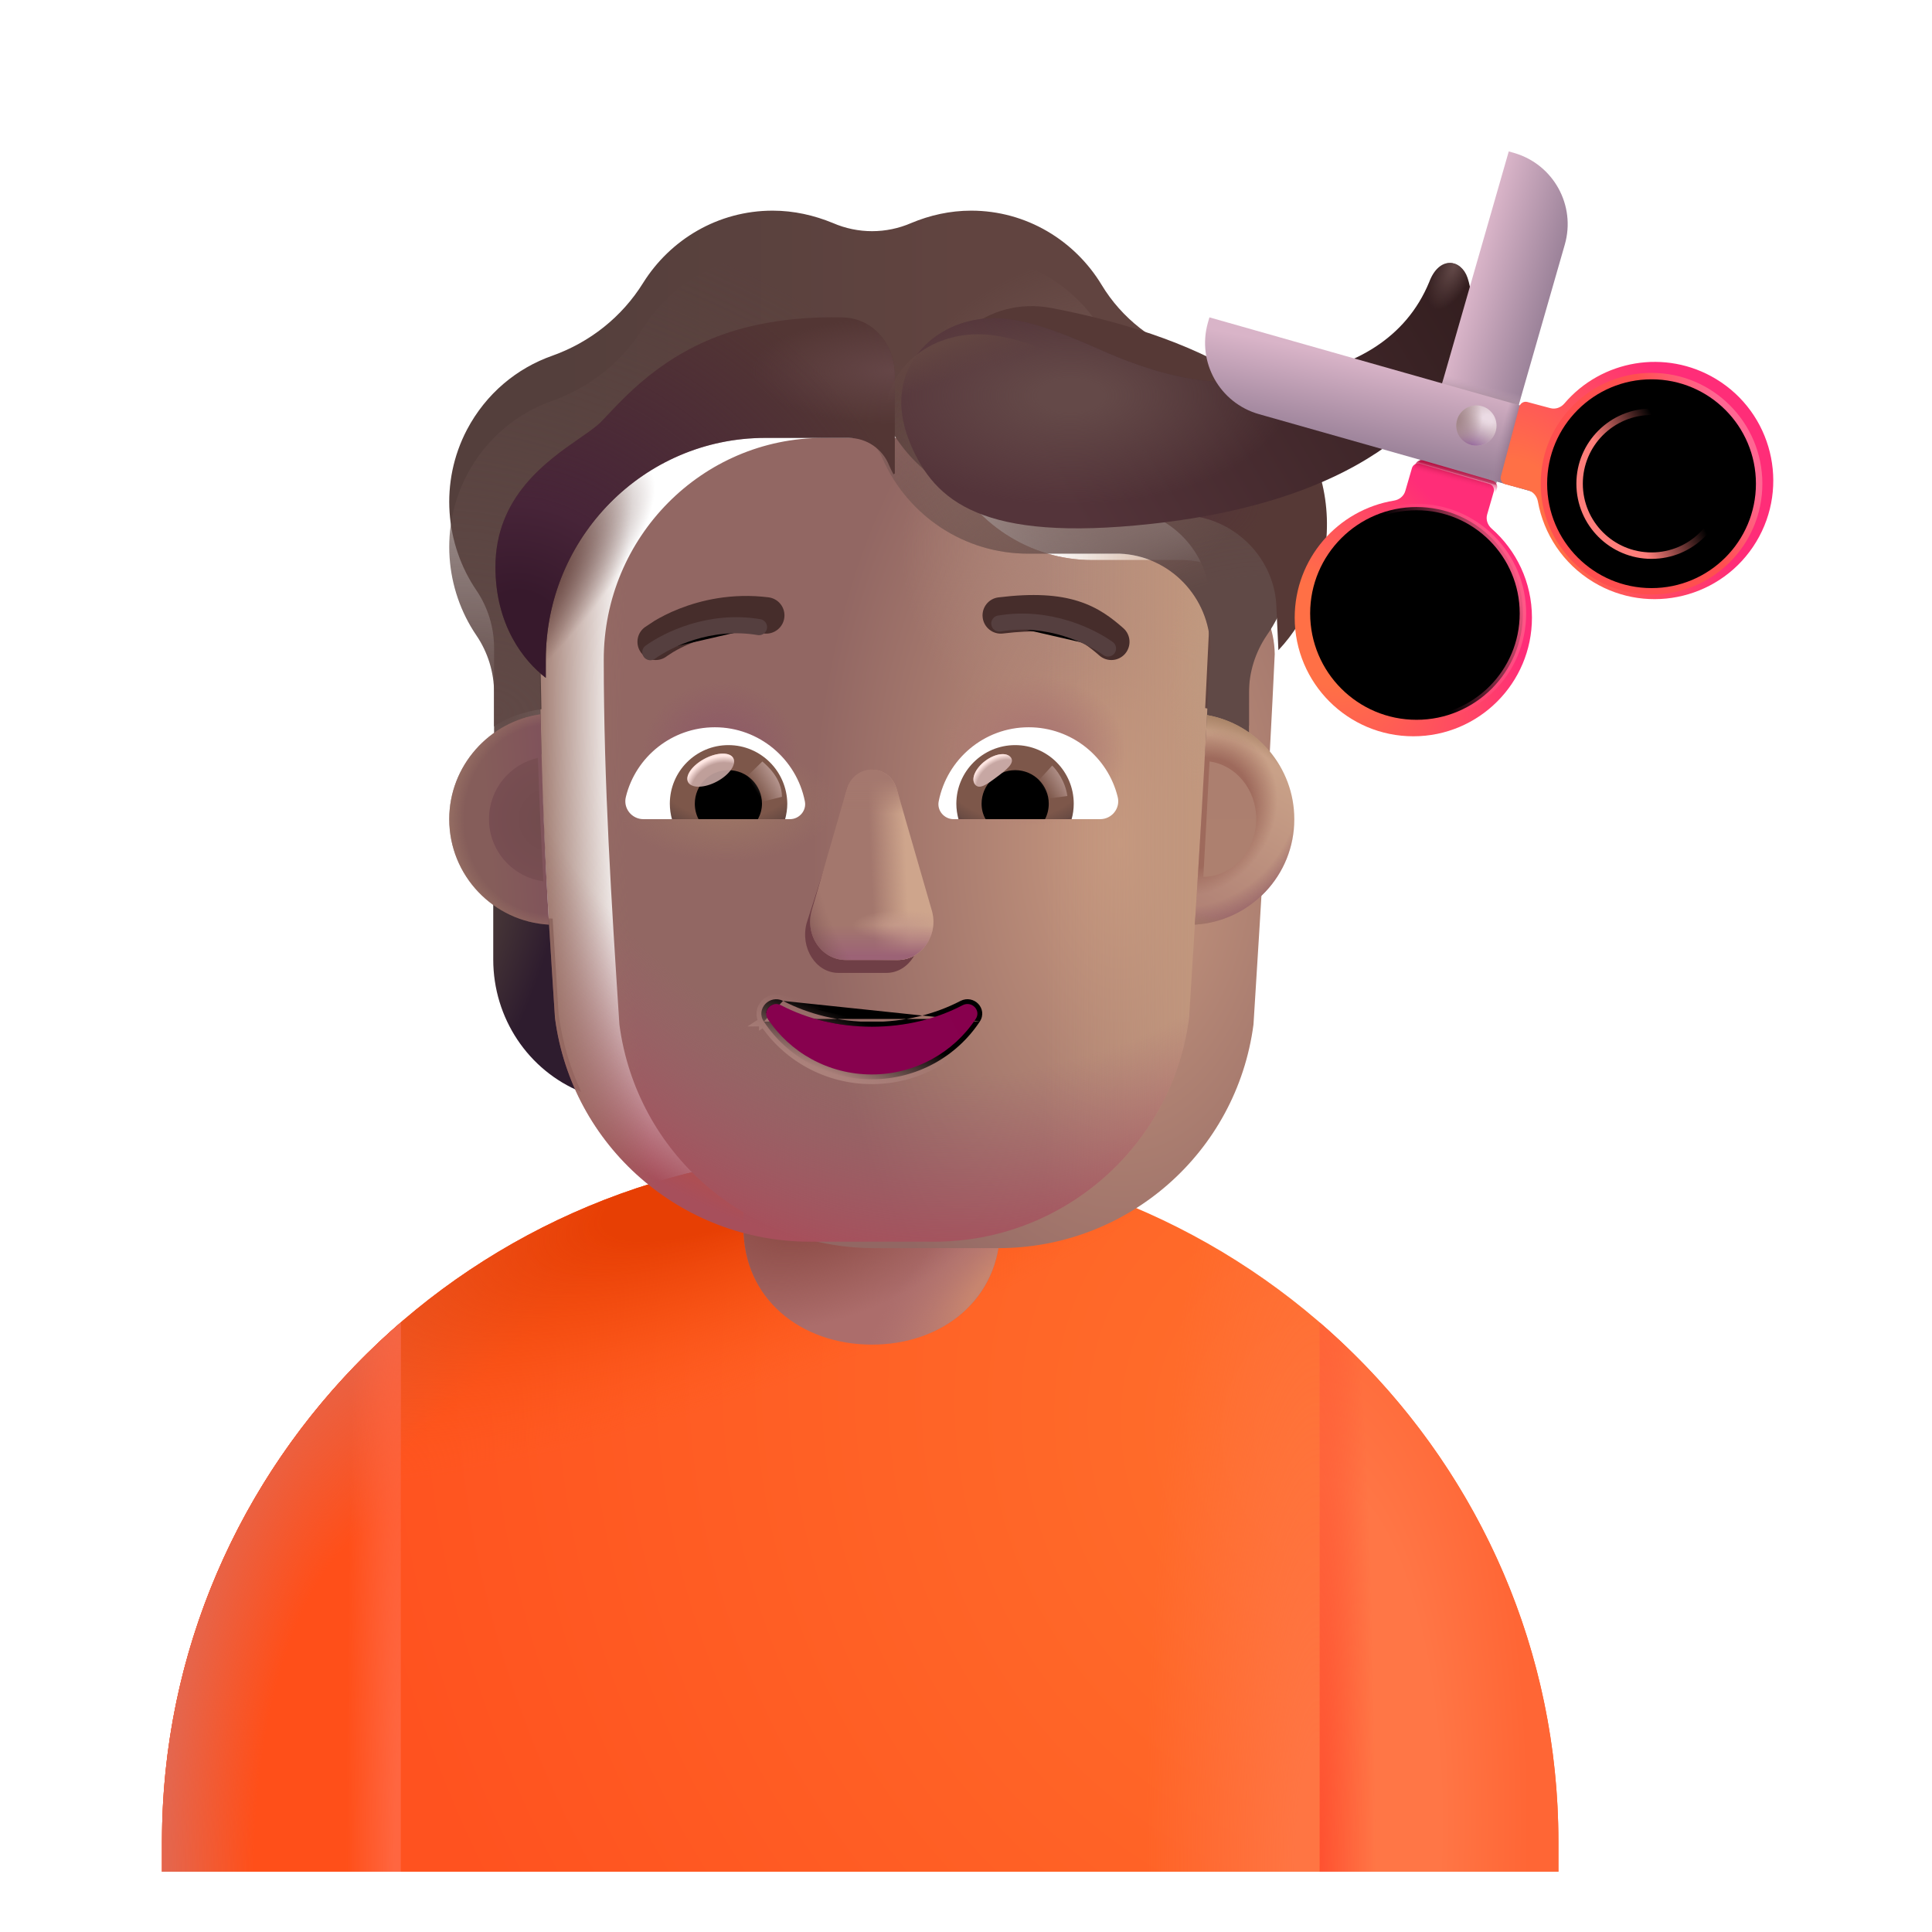 <svg viewBox="1 1 30 30" xmlns="http://www.w3.org/2000/svg">
<path d="M3.515 29.6C3.515 23.685 8.369 18.889 14.357 18.889C20.345 18.889 25.199 23.685 25.199 29.6V30.064H3.515V29.6Z" fill="url(#paint0_radial_4002_30)"/>
<path d="M3.515 29.6C3.515 23.685 8.369 18.889 14.357 18.889C20.345 18.889 25.199 23.685 25.199 29.6V30.064H3.515V29.6Z" fill="url(#paint1_radial_4002_30)"/>
<path d="M3.515 29.6C3.515 23.685 8.369 18.889 14.357 18.889C20.345 18.889 25.199 23.685 25.199 29.6V30.064H3.515V29.6Z" fill="url(#paint2_radial_4002_30)"/>
<path d="M3.515 29.6C3.515 23.685 8.369 18.889 14.357 18.889C20.345 18.889 25.199 23.685 25.199 29.6V30.064H3.515V29.6Z" fill="url(#paint3_radial_4002_30)"/>
<path d="M21.491 30.064H25.199V29.6C25.199 26.383 23.763 23.497 21.491 21.534V30.064Z" fill="url(#paint4_radial_4002_30)"/>
<path d="M21.491 30.064H25.199V29.6C25.199 26.383 23.763 23.497 21.491 21.534V30.064Z" fill="url(#paint5_radial_4002_30)"/>
<path d="M7.224 21.534C4.951 23.497 3.515 26.383 3.515 29.601V30.064H7.224V21.534Z" fill="#FF4F19"/>
<path d="M7.224 21.534C4.951 23.497 3.515 26.383 3.515 29.601V30.064H7.224V21.534Z" fill="url(#paint6_radial_4002_30)"/>
<path d="M7.224 21.534C4.951 23.497 3.515 26.383 3.515 29.601V30.064H7.224V21.534Z" fill="url(#paint7_radial_4002_30)"/>
<path d="M12.545 18.684H16.529V20.066C16.529 21.167 15.637 21.879 14.537 21.879C13.437 21.879 12.545 21.167 12.545 20.066V18.684Z" fill="#AC6D6B"/>
<path d="M12.545 18.684H16.529V20.066C16.529 21.167 15.637 21.879 14.537 21.879C13.437 21.879 12.545 21.167 12.545 20.066V18.684Z" fill="url(#paint8_radial_4002_30)"/>
<path d="M12.545 18.684H16.529V20.066C16.529 21.167 15.637 21.879 14.537 21.879C13.437 21.879 12.545 21.167 12.545 20.066V18.684Z" fill="url(#paint9_radial_4002_30)"/>
<path d="M19.493 15.264C19.834 15.253 20.154 15.138 20.415 14.95V15.899C20.415 16.809 19.872 17.621 19.048 17.957C19.221 17.587 19.341 17.185 19.4 16.754L19.493 15.264Z" fill="url(#paint10_radial_4002_30)"/>
<path d="M9.581 15.264C9.24 15.253 8.92 15.138 8.659 14.95V15.899C8.659 16.809 9.202 17.621 10.026 17.957C9.853 17.587 9.733 17.185 9.674 16.754L9.581 15.264Z" fill="url(#paint11_radial_4002_30)"/>
<g filter="url(#filter0_ii_4002_30)">
<path d="M9.618 16.809C9.881 18.799 11.574 20.281 13.579 20.281H15.503C17.508 20.281 19.202 18.799 19.464 16.809C19.584 14.889 19.705 12.976 19.794 11.057C19.784 10.275 19.167 9.63 18.389 9.597H16.961C15.988 9.597 15.107 9.023 14.707 8.126C14.604 7.869 14.355 7.7 14.079 7.7H12.782C10.9 7.7 9.375 9.242 9.375 11.145C9.375 13.041 9.494 14.908 9.618 16.809Z" fill="url(#paint12_radial_4002_30)"/>
<path d="M9.618 16.809C9.881 18.799 11.574 20.281 13.579 20.281H15.503C17.508 20.281 19.202 18.799 19.464 16.809C19.584 14.889 19.705 12.976 19.794 11.057C19.784 10.275 19.167 9.63 18.389 9.597H16.961C15.988 9.597 15.107 9.023 14.707 8.126C14.604 7.869 14.355 7.7 14.079 7.7H12.782C10.9 7.7 9.375 9.242 9.375 11.145C9.375 13.041 9.494 14.908 9.618 16.809Z" fill="url(#paint13_radial_4002_30)"/>
</g>
<path d="M9.618 16.809C9.881 18.799 11.574 20.281 13.579 20.281H15.503C17.508 20.281 19.202 18.799 19.464 16.809C19.584 14.889 19.705 12.976 19.794 11.057C19.784 10.275 19.167 9.63 18.389 9.597H16.961C15.988 9.597 15.107 9.023 14.707 8.126C14.604 7.869 14.355 7.7 14.079 7.7H12.782C10.9 7.7 9.375 9.242 9.375 11.145C9.375 13.041 9.494 14.908 9.618 16.809Z" fill="url(#paint14_linear_4002_30)"/>
<path d="M9.618 16.809C9.881 18.799 11.574 20.281 13.579 20.281H15.503C17.508 20.281 19.202 18.799 19.464 16.809C19.584 14.889 19.705 12.976 19.794 11.057C19.784 10.275 19.167 9.63 18.389 9.597H16.961C15.988 9.597 15.107 9.023 14.707 8.126C14.604 7.869 14.355 7.7 14.079 7.7H12.782C10.9 7.7 9.375 9.242 9.375 11.145C9.375 13.041 9.494 14.908 9.618 16.809Z" fill="url(#paint15_radial_4002_30)"/>
<path d="M9.618 16.809C9.881 18.799 11.574 20.281 13.579 20.281H15.503C17.508 20.281 19.202 18.799 19.464 16.809C19.584 14.889 19.705 12.976 19.794 11.057C19.784 10.275 19.167 9.63 18.389 9.597H16.961C15.988 9.597 15.107 9.023 14.707 8.126C14.604 7.869 14.355 7.7 14.079 7.7H12.782C10.9 7.7 9.375 9.242 9.375 11.145C9.375 13.041 9.494 14.908 9.618 16.809Z" fill="url(#paint16_radial_4002_30)"/>
<path d="M9.618 16.809C9.881 18.799 11.574 20.281 13.579 20.281H15.503C17.508 20.281 19.202 18.799 19.464 16.809C19.584 14.889 19.705 12.976 19.794 11.057C19.784 10.275 19.167 9.63 18.389 9.597H16.961C15.988 9.597 15.107 9.023 14.707 8.126C14.604 7.869 14.355 7.7 14.079 7.7H12.782C10.9 7.7 9.375 9.242 9.375 11.145C9.375 13.041 9.494 14.908 9.618 16.809Z" fill="url(#paint17_radial_4002_30)"/>
<path d="M9.618 16.809C9.881 18.799 11.574 20.281 13.579 20.281H15.503C17.508 20.281 19.202 18.799 19.464 16.809C19.584 14.889 19.705 12.976 19.794 11.057C19.784 10.275 19.167 9.63 18.389 9.597H16.961C15.988 9.597 15.107 9.023 14.707 8.126C14.604 7.869 14.355 7.7 14.079 7.7H12.782C10.9 7.7 9.375 9.242 9.375 11.145C9.375 13.041 9.494 14.908 9.618 16.809Z" fill="url(#paint18_radial_4002_30)"/>
<path d="M9.618 16.809C9.881 18.799 11.574 20.281 13.579 20.281H15.503C17.508 20.281 19.202 18.799 19.464 16.809C19.584 14.889 19.705 12.976 19.794 11.057C19.784 10.275 19.167 9.63 18.389 9.597H16.961C15.988 9.597 15.107 9.023 14.707 8.126C14.604 7.869 14.355 7.7 14.079 7.7H12.782C10.9 7.7 9.375 9.242 9.375 11.145C9.375 13.041 9.494 14.908 9.618 16.809Z" fill="url(#paint19_radial_4002_30)"/>
<path d="M9.618 16.809C9.881 18.799 11.574 20.281 13.579 20.281H15.503C17.508 20.281 19.202 18.799 19.464 16.809C19.584 14.889 19.705 12.976 19.794 11.057C19.784 10.275 19.167 9.63 18.389 9.597H16.961C15.988 9.597 15.107 9.023 14.707 8.126C14.604 7.869 14.355 7.7 14.079 7.7H12.782C10.9 7.7 9.375 9.242 9.375 11.145C9.375 13.041 9.494 14.908 9.618 16.809Z" fill="url(#paint20_radial_4002_30)"/>
<path d="M9.618 16.809C9.881 18.799 11.574 20.281 13.579 20.281H15.503C17.508 20.281 19.202 18.799 19.464 16.809C19.584 14.889 19.705 12.976 19.794 11.057C19.784 10.275 19.167 9.63 18.389 9.597H16.961C15.988 9.597 15.107 9.023 14.707 8.126C14.604 7.869 14.355 7.7 14.079 7.7H12.782C10.9 7.7 9.375 9.242 9.375 11.145C9.375 13.041 9.494 14.908 9.618 16.809Z" fill="url(#paint21_radial_4002_30)"/>
<g filter="url(#filter1_f_4002_30)">
<path d="M14.128 13.461L13.525 15.335C13.423 15.721 13.669 16.107 14.019 16.107H14.765C15.115 16.107 15.362 15.715 15.259 15.335L14.755 13.461C14.647 13.046 14.241 13.046 14.128 13.461Z" fill="#6F3F46"/>
</g>
<g filter="url(#filter2_f_4002_30)">
<path d="M14.147 13.262L13.605 15.136C13.495 15.522 13.76 15.907 14.136 15.907H14.938C15.314 15.907 15.579 15.516 15.469 15.136L14.927 13.262C14.811 12.847 14.269 12.847 14.147 13.262Z" fill="#A3776D"/>
<path d="M14.147 13.262L13.605 15.136C13.495 15.522 13.76 15.907 14.136 15.907H14.938C15.314 15.907 15.579 15.516 15.469 15.136L14.927 13.262C14.811 12.847 14.269 12.847 14.147 13.262Z" fill="url(#paint22_linear_4002_30)"/>
<path d="M14.147 13.262L13.605 15.136C13.495 15.522 13.76 15.907 14.136 15.907H14.938C15.314 15.907 15.579 15.516 15.469 15.136L14.927 13.262C14.811 12.847 14.269 12.847 14.147 13.262Z" fill="url(#paint23_radial_4002_30)"/>
<path d="M14.147 13.262L13.605 15.136C13.495 15.522 13.76 15.907 14.136 15.907H14.938C15.314 15.907 15.579 15.516 15.469 15.136L14.927 13.262C14.811 12.847 14.269 12.847 14.147 13.262Z" fill="url(#paint24_linear_4002_30)"/>
<path d="M14.147 13.262L13.605 15.136C13.495 15.522 13.76 15.907 14.136 15.907H14.938C15.314 15.907 15.579 15.516 15.469 15.136L14.927 13.262C14.811 12.847 14.269 12.847 14.147 13.262Z" fill="url(#paint25_radial_4002_30)"/>
<path d="M14.147 13.262L13.605 15.136C13.495 15.522 13.76 15.907 14.136 15.907H14.938C15.314 15.907 15.579 15.516 15.469 15.136L14.927 13.262C14.811 12.847 14.269 12.847 14.147 13.262Z" fill="url(#paint26_linear_4002_30)"/>
</g>
<g filter="url(#filter3_f_4002_30)">
<path d="M13.159 16.542L13.159 16.542C13.557 16.749 14.031 16.868 14.537 16.868C15.048 16.868 15.517 16.749 15.915 16.542L15.915 16.542L15.915 16.542C16.018 16.49 16.125 16.52 16.19 16.587C16.255 16.655 16.279 16.764 16.214 16.863M13.159 16.542L16.151 16.822M13.159 16.542L13.159 16.542C13.056 16.489 12.948 16.522 12.884 16.589C12.82 16.657 12.794 16.766 12.861 16.863M13.159 16.542L12.923 16.822M16.214 16.863C16.214 16.863 16.214 16.863 16.214 16.863L16.151 16.822M16.214 16.863C16.214 16.863 16.214 16.863 16.214 16.863L16.151 16.822M16.214 16.863C15.859 17.401 15.241 17.759 14.537 17.759C13.834 17.759 13.216 17.401 12.861 16.863M16.151 16.822C15.81 17.339 15.215 17.684 14.537 17.684C13.859 17.684 13.264 17.339 12.923 16.822M12.861 16.863C12.861 16.864 12.861 16.864 12.861 16.864L12.923 16.822M12.861 16.863C12.861 16.863 12.861 16.863 12.86 16.863L12.923 16.822" stroke="url(#paint27_linear_4002_30)" stroke-width="0.15"/>
</g>
<path d="M14.537 16.943C14.02 16.943 13.533 16.822 13.125 16.608C12.985 16.537 12.835 16.695 12.923 16.822C13.264 17.339 13.859 17.684 14.537 17.684C15.215 17.684 15.81 17.339 16.151 16.822C16.239 16.69 16.089 16.537 15.949 16.608C15.541 16.822 15.06 16.943 14.537 16.943Z" fill="url(#paint28_radial_4002_30)"/>
<g filter="url(#filter4_ii_4002_30)">
<path d="M19.486 7.219C20.01 7.399 20.481 7.765 20.778 8.29C21.254 9.127 21.184 10.127 20.67 10.866C20.492 11.128 20.394 11.44 20.394 11.757V12.968C20.204 12.835 19.952 12.737 19.714 12.695L19.794 11.057C19.783 10.275 19.167 9.63 18.388 9.597H16.961C15.988 9.597 15.107 9.023 14.706 8.126C14.604 7.869 14.355 7.7 14.079 7.7H12.782C10.9 7.7 9.375 9.242 9.375 11.145L9.407 12.712C9.148 12.75 8.877 12.836 8.672 12.98V11.757C8.672 11.44 8.575 11.128 8.397 10.866C7.91 10.149 7.824 9.187 8.251 8.372C8.548 7.809 9.029 7.416 9.575 7.224C10.159 7.016 10.657 6.623 10.987 6.092C11.408 5.42 12.149 4.971 12.998 4.971C13.328 4.971 13.641 5.043 13.933 5.163C14.322 5.332 14.761 5.332 15.15 5.163C15.436 5.043 15.75 4.971 16.08 4.971C16.939 4.971 17.691 5.436 18.107 6.125C18.421 6.645 18.913 7.022 19.486 7.219Z" fill="url(#paint29_linear_4002_30)"/>
</g>
<path d="M19.486 7.219C20.01 7.399 20.481 7.765 20.778 8.29C21.254 9.127 21.184 10.127 20.67 10.866C20.492 11.128 20.394 11.44 20.394 11.757V12.968C20.204 12.835 19.952 12.737 19.714 12.695L19.794 11.057C19.783 10.275 19.167 9.63 18.388 9.597H16.961C15.988 9.597 15.107 9.023 14.706 8.126C14.604 7.869 14.355 7.7 14.079 7.7H12.782C10.9 7.7 9.375 9.242 9.375 11.145L9.407 12.712C9.148 12.75 8.877 12.836 8.672 12.98V11.757C8.672 11.44 8.575 11.128 8.397 10.866C7.91 10.149 7.824 9.187 8.251 8.372C8.548 7.809 9.029 7.416 9.575 7.224C10.159 7.016 10.657 6.623 10.987 6.092C11.408 5.42 12.149 4.971 12.998 4.971C13.328 4.971 13.641 5.043 13.933 5.163C14.322 5.332 14.761 5.332 15.15 5.163C15.436 5.043 15.75 4.971 16.08 4.971C16.939 4.971 17.691 5.436 18.107 6.125C18.421 6.645 18.913 7.022 19.486 7.219Z" fill="url(#paint30_radial_4002_30)"/>
<path d="M19.486 7.219C20.01 7.399 20.481 7.765 20.778 8.29C21.254 9.127 21.184 10.127 20.67 10.866C20.492 11.128 20.394 11.44 20.394 11.757V12.968C20.204 12.835 19.952 12.737 19.714 12.695L19.794 11.057C19.783 10.275 19.167 9.63 18.388 9.597H16.961C15.988 9.597 15.107 9.023 14.706 8.126C14.604 7.869 14.355 7.7 14.079 7.7H12.782C10.9 7.7 9.375 9.242 9.375 11.145L9.407 12.712C9.148 12.75 8.877 12.836 8.672 12.98V11.757C8.672 11.44 8.575 11.128 8.397 10.866C7.91 10.149 7.824 9.187 8.251 8.372C8.548 7.809 9.029 7.416 9.575 7.224C10.159 7.016 10.657 6.623 10.987 6.092C11.408 5.42 12.149 4.971 12.998 4.971C13.328 4.971 13.641 5.043 13.933 5.163C14.322 5.332 14.761 5.332 15.15 5.163C15.436 5.043 15.75 4.971 16.08 4.971C16.939 4.971 17.691 5.436 18.107 6.125C18.421 6.645 18.913 7.022 19.486 7.219Z" fill="url(#paint31_radial_4002_30)"/>
<path d="M19.486 7.219C20.01 7.399 20.481 7.765 20.778 8.29C21.254 9.127 21.184 10.127 20.67 10.866C20.492 11.128 20.394 11.44 20.394 11.757V12.968C20.204 12.835 19.952 12.737 19.714 12.695L19.794 11.057C19.783 10.275 19.167 9.63 18.388 9.597H16.961C15.988 9.597 15.107 9.023 14.706 8.126C14.604 7.869 14.355 7.7 14.079 7.7H12.782C10.9 7.7 9.375 9.242 9.375 11.145L9.407 12.712C9.148 12.75 8.877 12.836 8.672 12.98V11.757C8.672 11.44 8.575 11.128 8.397 10.866C7.91 10.149 7.824 9.187 8.251 8.372C8.548 7.809 9.029 7.416 9.575 7.224C10.159 7.016 10.657 6.623 10.987 6.092C11.408 5.42 12.149 4.971 12.998 4.971C13.328 4.971 13.641 5.043 13.933 5.163C14.322 5.332 14.761 5.332 15.15 5.163C15.436 5.043 15.75 4.971 16.08 4.971C16.939 4.971 17.691 5.436 18.107 6.125C18.421 6.645 18.913 7.022 19.486 7.219Z" fill="url(#paint32_radial_4002_30)"/>
<g filter="url(#filter5_i_4002_30)">
<path d="M18.342 10.953C18.164 10.797 17.956 10.633 17.641 10.534C17.331 10.436 16.943 10.41 16.405 10.476C16.25 10.494 16.14 10.635 16.159 10.79C16.178 10.945 16.319 11.056 16.474 11.037C16.965 10.977 17.265 11.008 17.472 11.073C17.674 11.136 17.811 11.24 17.971 11.379C18.089 11.482 18.267 11.47 18.37 11.352C18.472 11.234 18.46 11.056 18.342 10.953Z" fill="#462D2B"/>
</g>
<g filter="url(#filter6_i_4002_30)">
<path d="M11.06 10.842C11.152 10.787 11.284 10.716 11.451 10.651C11.785 10.52 12.262 10.405 12.832 10.475C12.988 10.494 13.098 10.635 13.079 10.79C13.06 10.945 12.919 11.056 12.764 11.037C12.307 10.981 11.925 11.072 11.658 11.177C11.524 11.229 11.42 11.285 11.35 11.327C11.316 11.348 11.29 11.365 11.274 11.376C11.266 11.381 11.26 11.386 11.257 11.388L11.254 11.39C11.131 11.485 10.954 11.463 10.858 11.34C10.762 11.216 10.784 11.039 10.908 10.943L11.06 10.842Z" fill="#462D2B"/>
</g>
<g filter="url(#filter7_if_4002_30)">
<path d="M14.774 8.266C14.75 8.22 14.727 8.174 14.706 8.126C14.604 7.869 14.355 7.7 14.079 7.7H12.782C10.9 7.7 9.375 9.242 9.375 11.145V11.425C9.029 11.161 8.593 10.605 8.593 9.705C8.593 8.612 9.39 8.06 9.898 7.707C10.041 7.608 10.162 7.524 10.235 7.449C10.266 7.417 10.3 7.381 10.337 7.342C10.693 6.964 11.328 6.291 12.437 5.997C12.985 5.851 13.54 5.817 13.989 5.829C14.462 5.841 14.795 6.25 14.795 6.723V8.252L14.774 8.266Z" fill="#533634"/>
<path d="M14.774 8.266C14.75 8.22 14.727 8.174 14.706 8.126C14.604 7.869 14.355 7.7 14.079 7.7H12.782C10.9 7.7 9.375 9.242 9.375 11.145V11.425C9.029 11.161 8.593 10.605 8.593 9.705C8.593 8.612 9.39 8.06 9.898 7.707C10.041 7.608 10.162 7.524 10.235 7.449C10.266 7.417 10.3 7.381 10.337 7.342C10.693 6.964 11.328 6.291 12.437 5.997C12.985 5.851 13.54 5.817 13.989 5.829C14.462 5.841 14.795 6.25 14.795 6.723V8.252L14.774 8.266Z" fill="url(#paint33_radial_4002_30)"/>
<path d="M14.774 8.266C14.75 8.22 14.727 8.174 14.706 8.126C14.604 7.869 14.355 7.7 14.079 7.7H12.782C10.9 7.7 9.375 9.242 9.375 11.145V11.425C9.029 11.161 8.593 10.605 8.593 9.705C8.593 8.612 9.39 8.06 9.898 7.707C10.041 7.608 10.162 7.524 10.235 7.449C10.266 7.417 10.3 7.381 10.337 7.342C10.693 6.964 11.328 6.291 12.437 5.997C12.985 5.851 13.54 5.817 13.989 5.829C14.462 5.841 14.795 6.25 14.795 6.723V8.252L14.774 8.266Z" fill="url(#paint34_radial_4002_30)"/>
</g>
<g filter="url(#filter8_if_4002_30)">
<path d="M19.851 11.596L19.821 10.953C19.81 10.174 19.167 9.532 18.389 9.499H16.961C16.055 9.499 15.229 9.004 14.796 8.215C14.796 8.215 14.731 8.064 14.665 7.807C14.417 6.835 15.343 6.094 16.328 6.283C17.328 6.474 18.475 6.81 19.32 7.361C21.098 8.521 20.787 10.612 19.851 11.596Z" fill="#563936"/>
<path d="M19.851 11.596L19.821 10.953C19.81 10.174 19.167 9.532 18.389 9.499H16.961C16.055 9.499 15.229 9.004 14.796 8.215C14.796 8.215 14.731 8.064 14.665 7.807C14.417 6.835 15.343 6.094 16.328 6.283C17.328 6.474 18.475 6.81 19.32 7.361C21.098 8.521 20.787 10.612 19.851 11.596Z" fill="url(#paint35_radial_4002_30)"/>
<path d="M19.851 11.596L19.821 10.953C19.81 10.174 19.167 9.532 18.389 9.499H16.961C16.055 9.499 15.229 9.004 14.796 8.215C14.796 8.215 14.731 8.064 14.665 7.807C14.417 6.835 15.343 6.094 16.328 6.283C17.328 6.474 18.475 6.81 19.32 7.361C21.098 8.521 20.787 10.612 19.851 11.596Z" fill="url(#paint36_radial_4002_30)"/>
<path d="M19.851 11.596L19.821 10.953C19.81 10.174 19.167 9.532 18.389 9.499H16.961C16.055 9.499 15.229 9.004 14.796 8.215C14.796 8.215 14.731 8.064 14.665 7.807C14.417 6.835 15.343 6.094 16.328 6.283C17.328 6.474 18.475 6.81 19.32 7.361C21.098 8.521 20.787 10.612 19.851 11.596Z" fill="url(#paint37_radial_4002_30)"/>
</g>
<path d="M16.974 12.293C17.64 12.293 18.202 12.752 18.355 13.373C18.401 13.55 18.265 13.72 18.082 13.72H15.808C15.663 13.72 15.547 13.588 15.576 13.443C15.705 12.79 16.279 12.293 16.974 12.293Z" fill="white"/>
<path d="M16.764 12.57C17.268 12.57 17.673 12.98 17.673 13.48C17.673 13.563 17.661 13.646 17.64 13.72H15.883C15.862 13.641 15.85 13.563 15.85 13.48C15.85 12.98 16.259 12.57 16.764 12.57Z" fill="url(#paint38_radial_4002_30)"/>
<path d="M16.242 13.48C16.242 13.191 16.474 12.959 16.764 12.959C17.053 12.959 17.285 13.191 17.285 13.48C17.285 13.567 17.264 13.65 17.227 13.72H16.305C16.263 13.65 16.242 13.567 16.242 13.48Z" fill="black"/>
<g filter="url(#filter9_f_4002_30)">
<path d="M16.697 12.763C16.762 12.849 16.626 12.955 16.472 13.07C16.318 13.185 16.204 13.266 16.139 13.18C16.074 13.093 16.146 12.929 16.3 12.814C16.454 12.699 16.632 12.676 16.697 12.763Z" fill="#C7A7A3"/>
<path d="M16.697 12.763C16.762 12.849 16.626 12.955 16.472 13.07C16.318 13.185 16.204 13.266 16.139 13.18C16.074 13.093 16.146 12.929 16.3 12.814C16.454 12.699 16.632 12.676 16.697 12.763Z" fill="url(#paint39_radial_4002_30)"/>
</g>
<g filter="url(#filter10_f_4002_30)">
<path d="M17.574 13.36C17.54 13.125 17.402 12.948 17.338 12.888L17.073 13.179L17.192 13.412L17.574 13.36Z" fill="url(#paint40_linear_4002_30)"/>
</g>
<path d="M12.1 12.293C11.434 12.293 10.871 12.752 10.719 13.372C10.673 13.55 10.809 13.72 10.992 13.72H13.266C13.411 13.72 13.527 13.587 13.498 13.443C13.369 12.789 12.79 12.293 12.1 12.293Z" fill="white"/>
<path d="M12.311 12.57C11.806 12.57 11.401 12.979 11.401 13.48C11.401 13.563 11.413 13.645 11.434 13.72H13.192C13.212 13.641 13.225 13.563 13.225 13.48C13.22 12.979 12.815 12.57 12.311 12.57Z" fill="url(#paint41_radial_4002_30)"/>
<path d="M12.832 13.48C12.832 13.191 12.6 12.959 12.31 12.959C12.021 12.959 11.789 13.191 11.789 13.48C11.789 13.567 11.81 13.65 11.847 13.72H12.769C12.807 13.65 12.832 13.567 12.832 13.48Z" fill="black"/>
<g filter="url(#filter11_f_4002_30)">
<path d="M13.142 13.373C13.142 13.079 12.903 12.883 12.838 12.824L12.544 13.108L12.725 13.476L13.142 13.373Z" fill="url(#paint42_linear_4002_30)"/>
</g>
<g filter="url(#filter12_f_4002_30)">
<ellipse cx="12.036" cy="12.959" rx="0.397" ry="0.201" transform="rotate(-27.914 12.036 12.959)" fill="#C7A7A3" fill-opacity="0.9"/>
<ellipse cx="12.036" cy="12.959" rx="0.397" ry="0.201" transform="rotate(-27.914 12.036 12.959)" fill="url(#paint43_radial_4002_30)"/>
</g>
<path d="M19.554 15.357C19.622 14.272 19.686 13.189 19.743 12.104C20.513 12.239 21.098 12.911 21.098 13.72C21.098 14.593 20.416 15.307 19.554 15.357Z" fill="url(#paint44_linear_4002_30)"/>
<path d="M19.554 15.357C19.622 14.272 19.686 13.189 19.743 12.104C20.513 12.239 21.098 12.911 21.098 13.72C21.098 14.593 20.416 15.307 19.554 15.357Z" fill="url(#paint45_radial_4002_30)"/>
<path d="M19.554 15.357C19.622 14.272 19.686 13.189 19.743 12.104C20.513 12.239 21.098 12.911 21.098 13.72C21.098 14.593 20.416 15.307 19.554 15.357Z" fill="url(#paint46_radial_4002_30)"/>
<path d="M19.554 15.357C19.622 14.272 19.686 13.189 19.743 12.104C20.513 12.239 21.098 12.911 21.098 13.72C21.098 14.593 20.416 15.307 19.554 15.357Z" fill="url(#paint47_radial_4002_30)"/>
<path d="M9.395 12.091C8.598 12.203 7.976 12.892 7.976 13.72C7.976 14.596 8.662 15.311 9.526 15.358C9.46 14.268 9.416 13.181 9.395 12.091Z" fill="url(#paint48_linear_4002_30)"/>
<path d="M9.395 12.091C8.598 12.203 7.976 12.892 7.976 13.72C7.976 14.596 8.662 15.311 9.526 15.358C9.46 14.268 9.416 13.181 9.395 12.091Z" fill="url(#paint49_radial_4002_30)"/>
<g filter="url(#filter13_f_4002_30)">
<path d="M9.353 12.769C8.918 12.866 8.593 13.255 8.593 13.719C8.593 14.213 8.961 14.621 9.438 14.685C9.402 14.046 9.373 13.408 9.353 12.769Z" fill="url(#paint50_radial_4002_30)"/>
</g>
<g filter="url(#filter14_f_4002_30)">
<path d="M19.685 14.616C19.719 14.018 19.751 13.421 19.781 12.824C20.19 12.879 20.507 13.258 20.507 13.716C20.507 14.21 20.14 14.611 19.685 14.616Z" fill="url(#paint51_linear_4002_30)"/>
</g>
<g filter="url(#filter15_f_4002_30)">
<path d="M11.098 11.127C11.36 10.939 12.013 10.608 12.786 10.738" stroke="#553F3F" stroke-width="0.25" stroke-linecap="round"/>
</g>
<g filter="url(#filter16_f_4002_30)">
<path d="M18.205 11.07C17.943 10.883 17.29 10.552 16.517 10.682" stroke="#553F3F" stroke-width="0.25" stroke-linecap="round"/>
</g>
<g filter="url(#filter17_f_4002_30)">
<path d="M19.021 8.269L16.843 8.269C16.564 8.269 16.337 8.043 16.337 7.764C16.337 7.452 16.616 7.214 16.923 7.263C17.489 7.353 18.239 7.478 18.742 7.603C19.878 7.885 20.192 8.438 20.28 8.832C19.874 8.336 19.272 8.25 19.021 8.269Z" fill="#725050"/>
</g>
<g filter="url(#filter18_f_4002_30)">
<path d="M18.784 8.199L16.676 8.199C16.406 8.199 16.187 7.981 16.187 7.711C16.187 7.409 16.457 7.179 16.754 7.226C17.301 7.313 18.027 7.435 18.513 7.555C19.613 7.828 19.916 8.363 20.001 8.745C19.609 8.265 19.026 8.181 18.784 8.199Z" fill="#49373D"/>
</g>
<g filter="url(#filter19_f_4002_30)">
<path d="M18.784 8.262L16.676 8.262C16.406 8.262 16.187 8.043 16.187 7.773C16.187 7.472 16.457 7.241 16.754 7.289C17.301 7.376 18.027 7.497 18.513 7.618C19.613 7.89 19.916 8.426 20.001 8.807C19.609 8.328 19.026 8.244 18.784 8.262Z" fill="#504A4C"/>
</g>
<g filter="url(#filter20_i_4002_30)">
<path d="M18.614 9.386C22.106 9.009 23.273 7.48 23.537 6.519C23.591 6.349 23.658 5.918 23.537 5.562C23.439 5.277 23.099 5.215 22.943 5.629C22.576 6.519 21.771 6.933 20.904 7.082C20.037 7.23 19.248 7.308 17.841 6.683C16.837 6.237 16.263 6.074 15.662 6.277C15.06 6.48 14.466 7.137 14.888 8.144C15.264 9.042 16.013 9.668 18.614 9.386Z" fill="url(#paint52_linear_4002_30)"/>
<path d="M18.614 9.386C22.106 9.009 23.273 7.48 23.537 6.519C23.591 6.349 23.658 5.918 23.537 5.562C23.439 5.277 23.099 5.215 22.943 5.629C22.576 6.519 21.771 6.933 20.904 7.082C20.037 7.23 19.248 7.308 17.841 6.683C16.837 6.237 16.263 6.074 15.662 6.277C15.06 6.48 14.466 7.137 14.888 8.144C15.264 9.042 16.013 9.668 18.614 9.386Z" fill="url(#paint53_radial_4002_30)"/>
<path d="M18.614 9.386C22.106 9.009 23.273 7.48 23.537 6.519C23.591 6.349 23.658 5.918 23.537 5.562C23.439 5.277 23.099 5.215 22.943 5.629C22.576 6.519 21.771 6.933 20.904 7.082C20.037 7.23 19.248 7.308 17.841 6.683C16.837 6.237 16.263 6.074 15.662 6.277C15.06 6.48 14.466 7.137 14.888 8.144C15.264 9.042 16.013 9.668 18.614 9.386Z" fill="url(#paint54_radial_4002_30)"/>
</g>
<path d="M18.614 9.386C22.106 9.009 23.273 7.48 23.537 6.519C23.591 6.349 23.658 5.918 23.537 5.562C23.439 5.277 23.099 5.215 22.943 5.629C22.576 6.519 21.771 6.933 20.904 7.082C20.037 7.23 19.248 7.308 17.841 6.683C16.837 6.237 16.263 6.074 15.662 6.277C15.06 6.48 14.466 7.137 14.888 8.144C15.264 9.042 16.013 9.668 18.614 9.386Z" fill="url(#paint55_radial_4002_30)"/>
<path d="M24.428 3.351L23.04 8.182L24.227 8.527L25.298 4.798C25.473 4.189 25.122 3.553 24.514 3.376L24.428 3.351Z" fill="url(#paint56_linear_4002_30)"/>
<path d="M24.428 3.351L23.04 8.182L24.227 8.527L25.298 4.798C25.473 4.189 25.122 3.553 24.514 3.376L24.428 3.351Z" fill="url(#paint57_linear_4002_30)"/>
<path d="M19.78 5.928L25.199 7.465L24.862 8.653L20.549 7.431C19.938 7.258 19.583 6.622 19.756 6.011L19.78 5.928Z" fill="url(#paint58_linear_4002_30)"/>
<path d="M19.78 5.928L25.199 7.465L24.862 8.653L20.549 7.431C19.938 7.258 19.583 6.622 19.756 6.011L19.78 5.928Z" fill="url(#paint59_linear_4002_30)"/>
<g filter="url(#filter21_i_4002_30)">
<circle cx="23.825" cy="7.708" r="0.313" fill="url(#paint60_radial_4002_30)"/>
<circle cx="23.825" cy="7.708" r="0.313" fill="url(#paint61_radial_4002_30)"/>
<circle cx="23.825" cy="7.708" r="0.313" fill="url(#paint62_radial_4002_30)"/>
</g>
<g filter="url(#filter22_ii_4002_30)">
<path fill-rule="evenodd" clip-rule="evenodd" d="M23.099 8.15C23.046 8.135 22.991 8.165 22.975 8.218L22.871 8.575C22.848 8.654 22.778 8.71 22.697 8.723C21.822 8.866 21.154 9.626 21.154 10.541C21.154 11.558 21.979 12.383 22.996 12.383C24.013 12.383 24.838 11.558 24.838 10.541C24.838 9.989 24.595 9.494 24.211 9.157C24.149 9.102 24.119 9.017 24.143 8.937L24.244 8.588C24.26 8.535 24.23 8.48 24.176 8.464L23.099 8.15ZM23.84 10.541C23.84 11.007 23.462 11.385 22.996 11.385C22.53 11.385 22.152 11.007 22.152 10.541C22.152 10.075 22.53 9.697 22.996 9.697C23.462 9.697 23.84 10.075 23.84 10.541Z" fill="url(#paint63_radial_4002_30)"/>
</g>
<path fill-rule="evenodd" clip-rule="evenodd" d="M23.099 8.15C23.046 8.135 22.991 8.165 22.975 8.218L22.871 8.575C22.848 8.654 22.778 8.71 22.697 8.723C21.822 8.866 21.154 9.626 21.154 10.541C21.154 11.558 21.979 12.383 22.996 12.383C24.013 12.383 24.838 11.558 24.838 10.541C24.838 9.989 24.595 9.494 24.211 9.157C24.149 9.102 24.119 9.017 24.143 8.937L24.244 8.588C24.26 8.535 24.23 8.48 24.176 8.464L23.099 8.15ZM23.84 10.541C23.84 11.007 23.462 11.385 22.996 11.385C22.53 11.385 22.152 11.007 22.152 10.541C22.152 10.075 22.53 9.697 22.996 9.697C23.462 9.697 23.84 10.075 23.84 10.541Z" fill="url(#paint64_linear_4002_30)"/>
<g filter="url(#filter23_i_4002_30)">
<path fill-rule="evenodd" clip-rule="evenodd" d="M24.543 7.363C24.558 7.31 24.612 7.278 24.666 7.292L25.025 7.388C25.105 7.409 25.189 7.378 25.242 7.315C25.817 6.64 26.812 6.462 27.596 6.935C28.466 7.461 28.746 8.593 28.22 9.464C27.694 10.334 26.561 10.614 25.691 10.088C25.219 9.802 24.92 9.339 24.83 8.836C24.815 8.754 24.758 8.685 24.677 8.663L24.326 8.57C24.273 8.556 24.241 8.501 24.255 8.448L24.543 7.363ZM26.207 9.233C26.606 9.474 27.124 9.346 27.365 8.948C27.606 8.549 27.478 8.03 27.079 7.789C26.68 7.548 26.162 7.676 25.921 8.075C25.68 8.474 25.808 8.993 26.207 9.233Z" fill="url(#paint65_radial_4002_30)"/>
</g>
<g filter="url(#filter24_f_4002_30)">
<circle cx="26.645" cy="8.511" r="1.671" stroke="url(#paint66_linear_4002_30)" stroke-width="0.1"/>
</g>
<g filter="url(#filter25_f_4002_30)">
<circle cx="26.645" cy="8.511" r="1.117" stroke="url(#paint67_linear_4002_30)" stroke-width="0.1"/>
</g>
<g filter="url(#filter26_f_4002_30)">
<circle cx="22.996" cy="10.525" r="1.117" stroke="url(#paint68_linear_4002_30)" stroke-width="0.1"/>
</g>
<g filter="url(#filter27_f_4002_30)">
<circle cx="22.996" cy="10.525" r="1.652" stroke="url(#paint69_linear_4002_30)" stroke-width="0.1"/>
</g>
<defs>
<filter id="filter0_ii_4002_30" x="9.375" y="7.7" width="11.419" height="12.681" filterUnits="userSpaceOnUse" color-interpolation-filters="sRGB">
<feFlood flood-opacity="0" result="BackgroundImageFix"/>
<feBlend mode="normal" in="SourceGraphic" in2="BackgroundImageFix" result="shape"/>
<feColorMatrix in="SourceAlpha" type="matrix" values="0 0 0 0 0 0 0 0 0 0 0 0 0 0 0 0 0 0 127 0" result="hardAlpha"/>
<feOffset dx="1"/>
<feGaussianBlur stdDeviation="0.7"/>
<feComposite in2="hardAlpha" operator="arithmetic" k2="-1" k3="1"/>
<feColorMatrix type="matrix" values="0 0 0 0 0.584 0 0 0 0 0.427 0 0 0 0 0.376 0 0 0 1 0"/>
<feBlend mode="normal" in2="shape" result="effect1_innerShadow_4002_30"/>
<feColorMatrix in="SourceAlpha" type="matrix" values="0 0 0 0 0 0 0 0 0 0 0 0 0 0 0 0 0 0 127 0" result="hardAlpha"/>
<feOffset dy="0.1"/>
<feGaussianBlur stdDeviation="0.2"/>
<feComposite in2="hardAlpha" operator="arithmetic" k2="-1" k3="1"/>
<feColorMatrix type="matrix" values="0 0 0 0 0.42 0 0 0 0 0.251 0 0 0 0 0.263 0 0 0 1 0"/>
<feBlend mode="normal" in2="effect1_innerShadow_4002_30" result="effect2_innerShadow_4002_30"/>
</filter>
<filter id="filter1_f_4002_30" x="12.502" y="12.15" width="3.781" height="4.956" filterUnits="userSpaceOnUse" color-interpolation-filters="sRGB">
<feFlood flood-opacity="0" result="BackgroundImageFix"/>
<feBlend mode="normal" in="SourceGraphic" in2="BackgroundImageFix" result="shape"/>
<feGaussianBlur stdDeviation="0.5" result="effect1_foregroundBlur_4002_30"/>
</filter>
<filter id="filter2_f_4002_30" x="13.48" y="12.851" width="2.114" height="3.156" filterUnits="userSpaceOnUse" color-interpolation-filters="sRGB">
<feFlood flood-opacity="0" result="BackgroundImageFix"/>
<feBlend mode="normal" in="SourceGraphic" in2="BackgroundImageFix" result="shape"/>
<feGaussianBlur stdDeviation="0.05" result="effect1_foregroundBlur_4002_30"/>
</filter>
<filter id="filter3_f_4002_30" x="12.647" y="16.34" width="3.781" height="1.594" filterUnits="userSpaceOnUse" color-interpolation-filters="sRGB">
<feFlood flood-opacity="0" result="BackgroundImageFix"/>
<feBlend mode="normal" in="SourceGraphic" in2="BackgroundImageFix" result="shape"/>
<feGaussianBlur stdDeviation="0.05" result="effect1_foregroundBlur_4002_30"/>
</filter>
<filter id="filter4_ii_4002_30" x="7.976" y="4.471" width="13.123" height="8.509" filterUnits="userSpaceOnUse" color-interpolation-filters="sRGB">
<feFlood flood-opacity="0" result="BackgroundImageFix"/>
<feBlend mode="normal" in="SourceGraphic" in2="BackgroundImageFix" result="shape"/>
<feColorMatrix in="SourceAlpha" type="matrix" values="0 0 0 0 0 0 0 0 0 0 0 0 0 0 0 0 0 0 127 0" result="hardAlpha"/>
<feOffset dy="-0.5"/>
<feGaussianBlur stdDeviation="0.625"/>
<feComposite in2="hardAlpha" operator="arithmetic" k2="-1" k3="1"/>
<feColorMatrix type="matrix" values="0 0 0 0 0.267 0 0 0 0 0.153 0 0 0 0 0.184 0 0 0 1 0"/>
<feBlend mode="normal" in2="shape" result="effect1_innerShadow_4002_30"/>
<feColorMatrix in="SourceAlpha" type="matrix" values="0 0 0 0 0 0 0 0 0 0 0 0 0 0 0 0 0 0 127 0" result="hardAlpha"/>
<feOffset dy="-0.2"/>
<feGaussianBlur stdDeviation="0.2"/>
<feComposite in2="hardAlpha" operator="arithmetic" k2="-1" k3="1"/>
<feColorMatrix type="matrix" values="0 0 0 0 0.259 0 0 0 0 0.133 0 0 0 0 0.173 0 0 0 1 0"/>
<feBlend mode="normal" in2="effect1_innerShadow_4002_30" result="effect2_innerShadow_4002_30"/>
</filter>
<filter id="filter5_i_4002_30" x="16.157" y="10.239" width="2.382" height="1.21" filterUnits="userSpaceOnUse" color-interpolation-filters="sRGB">
<feFlood flood-opacity="0" result="BackgroundImageFix"/>
<feBlend mode="normal" in="SourceGraphic" in2="BackgroundImageFix" result="shape"/>
<feColorMatrix in="SourceAlpha" type="matrix" values="0 0 0 0 0 0 0 0 0 0 0 0 0 0 0 0 0 0 127 0" result="hardAlpha"/>
<feOffset dx="0.1" dy="-0.2"/>
<feGaussianBlur stdDeviation="0.125"/>
<feComposite in2="hardAlpha" operator="arithmetic" k2="-1" k3="1"/>
<feColorMatrix type="matrix" values="0 0 0 0 0.243 0 0 0 0 0.122 0 0 0 0 0.2 0 0 0 1 0"/>
<feBlend mode="normal" in2="shape" result="effect1_innerShadow_4002_30"/>
</filter>
<filter id="filter6_i_4002_30" x="10.799" y="10.254" width="2.382" height="1.195" filterUnits="userSpaceOnUse" color-interpolation-filters="sRGB">
<feFlood flood-opacity="0" result="BackgroundImageFix"/>
<feBlend mode="normal" in="SourceGraphic" in2="BackgroundImageFix" result="shape"/>
<feColorMatrix in="SourceAlpha" type="matrix" values="0 0 0 0 0 0 0 0 0 0 0 0 0 0 0 0 0 0 127 0" result="hardAlpha"/>
<feOffset dx="0.1" dy="-0.2"/>
<feGaussianBlur stdDeviation="0.125"/>
<feComposite in2="hardAlpha" operator="arithmetic" k2="-1" k3="1"/>
<feColorMatrix type="matrix" values="0 0 0 0 0.243 0 0 0 0 0.122 0 0 0 0 0.2 0 0 0 1 0"/>
<feBlend mode="normal" in2="shape" result="effect1_innerShadow_4002_30"/>
</filter>
<filter id="filter7_if_4002_30" x="8.343" y="5.577" width="6.702" height="6.098" filterUnits="userSpaceOnUse" color-interpolation-filters="sRGB">
<feFlood flood-opacity="0" result="BackgroundImageFix"/>
<feBlend mode="normal" in="SourceGraphic" in2="BackgroundImageFix" result="shape"/>
<feColorMatrix in="SourceAlpha" type="matrix" values="0 0 0 0 0 0 0 0 0 0 0 0 0 0 0 0 0 0 127 0" result="hardAlpha"/>
<feOffset dx="0.1" dy="0.1"/>
<feGaussianBlur stdDeviation="0.1"/>
<feComposite in2="hardAlpha" operator="arithmetic" k2="-1" k3="1"/>
<feColorMatrix type="matrix" values="0 0 0 0 0.365 0 0 0 0 0.286 0 0 0 0 0.271 0 0 0 1 0"/>
<feBlend mode="normal" in2="shape" result="effect1_innerShadow_4002_30"/>
<feGaussianBlur stdDeviation="0.125" result="effect2_foregroundBlur_4002_30"/>
</filter>
<filter id="filter8_if_4002_30" x="14.374" y="5.753" width="7.231" height="6.093" filterUnits="userSpaceOnUse" color-interpolation-filters="sRGB">
<feFlood flood-opacity="0" result="BackgroundImageFix"/>
<feBlend mode="normal" in="SourceGraphic" in2="BackgroundImageFix" result="shape"/>
<feColorMatrix in="SourceAlpha" type="matrix" values="0 0 0 0 0 0 0 0 0 0 0 0 0 0 0 0 0 0 127 0" result="hardAlpha"/>
<feOffset dx="1" dy="-0.5"/>
<feGaussianBlur stdDeviation="0.5"/>
<feComposite in2="hardAlpha" operator="arithmetic" k2="-1" k3="1"/>
<feColorMatrix type="matrix" values="0 0 0 0 0.282 0 0 0 0 0.169 0 0 0 0 0.188 0 0 0 1 0"/>
<feBlend mode="normal" in2="shape" result="effect1_innerShadow_4002_30"/>
<feGaussianBlur stdDeviation="0.125" result="effect2_foregroundBlur_4002_30"/>
</filter>
<filter id="filter9_f_4002_30" x="16.015" y="12.61" width="0.798" height="0.706" filterUnits="userSpaceOnUse" color-interpolation-filters="sRGB">
<feFlood flood-opacity="0" result="BackgroundImageFix"/>
<feBlend mode="normal" in="SourceGraphic" in2="BackgroundImageFix" result="shape"/>
<feGaussianBlur stdDeviation="0.05" result="effect1_foregroundBlur_4002_30"/>
</filter>
<filter id="filter10_f_4002_30" x="16.873" y="12.688" width="0.901" height="0.923" filterUnits="userSpaceOnUse" color-interpolation-filters="sRGB">
<feFlood flood-opacity="0" result="BackgroundImageFix"/>
<feBlend mode="normal" in="SourceGraphic" in2="BackgroundImageFix" result="shape"/>
<feGaussianBlur stdDeviation="0.1" result="effect1_foregroundBlur_4002_30"/>
</filter>
<filter id="filter11_f_4002_30" x="12.344" y="12.624" width="0.998" height="1.053" filterUnits="userSpaceOnUse" color-interpolation-filters="sRGB">
<feFlood flood-opacity="0" result="BackgroundImageFix"/>
<feBlend mode="normal" in="SourceGraphic" in2="BackgroundImageFix" result="shape"/>
<feGaussianBlur stdDeviation="0.1" result="effect1_foregroundBlur_4002_30"/>
</filter>
<filter id="filter12_f_4002_30" x="11.572" y="12.602" width="0.927" height="0.714" filterUnits="userSpaceOnUse" color-interpolation-filters="sRGB">
<feFlood flood-opacity="0" result="BackgroundImageFix"/>
<feBlend mode="normal" in="SourceGraphic" in2="BackgroundImageFix" result="shape"/>
<feGaussianBlur stdDeviation="0.05" result="effect1_foregroundBlur_4002_30"/>
</filter>
<filter id="filter13_f_4002_30" x="8.343" y="12.519" width="1.345" height="2.416" filterUnits="userSpaceOnUse" color-interpolation-filters="sRGB">
<feFlood flood-opacity="0" result="BackgroundImageFix"/>
<feBlend mode="normal" in="SourceGraphic" in2="BackgroundImageFix" result="shape"/>
<feGaussianBlur stdDeviation="0.125" result="effect1_foregroundBlur_4002_30"/>
</filter>
<filter id="filter14_f_4002_30" x="19.185" y="12.324" width="1.822" height="2.792" filterUnits="userSpaceOnUse" color-interpolation-filters="sRGB">
<feFlood flood-opacity="0" result="BackgroundImageFix"/>
<feBlend mode="normal" in="SourceGraphic" in2="BackgroundImageFix" result="shape"/>
<feGaussianBlur stdDeviation="0.25" result="effect1_foregroundBlur_4002_30"/>
</filter>
<filter id="filter15_f_4002_30" x="10.723" y="10.334" width="2.437" height="1.168" filterUnits="userSpaceOnUse" color-interpolation-filters="sRGB">
<feFlood flood-opacity="0" result="BackgroundImageFix"/>
<feBlend mode="normal" in="SourceGraphic" in2="BackgroundImageFix" result="shape"/>
<feGaussianBlur stdDeviation="0.125" result="effect1_foregroundBlur_4002_30"/>
</filter>
<filter id="filter16_f_4002_30" x="16.142" y="10.277" width="2.437" height="1.168" filterUnits="userSpaceOnUse" color-interpolation-filters="sRGB">
<feFlood flood-opacity="0" result="BackgroundImageFix"/>
<feBlend mode="normal" in="SourceGraphic" in2="BackgroundImageFix" result="shape"/>
<feGaussianBlur stdDeviation="0.125" result="effect1_foregroundBlur_4002_30"/>
</filter>
<filter id="filter17_f_4002_30" x="15.587" y="6.506" width="5.442" height="3.076" filterUnits="userSpaceOnUse" color-interpolation-filters="sRGB">
<feFlood flood-opacity="0" result="BackgroundImageFix"/>
<feBlend mode="normal" in="SourceGraphic" in2="BackgroundImageFix" result="shape"/>
<feGaussianBlur stdDeviation="0.375" result="effect1_foregroundBlur_4002_30"/>
</filter>
<filter id="filter18_f_4002_30" x="15.437" y="6.47" width="5.314" height="3.025" filterUnits="userSpaceOnUse" color-interpolation-filters="sRGB">
<feFlood flood-opacity="0" result="BackgroundImageFix"/>
<feBlend mode="normal" in="SourceGraphic" in2="BackgroundImageFix" result="shape"/>
<feGaussianBlur stdDeviation="0.375" result="effect1_foregroundBlur_4002_30"/>
</filter>
<filter id="filter19_f_4002_30" x="15.437" y="6.532" width="5.314" height="3.025" filterUnits="userSpaceOnUse" color-interpolation-filters="sRGB">
<feFlood flood-opacity="0" result="BackgroundImageFix"/>
<feBlend mode="normal" in="SourceGraphic" in2="BackgroundImageFix" result="shape"/>
<feGaussianBlur stdDeviation="0.375" result="effect1_foregroundBlur_4002_30"/>
</filter>
<filter id="filter20_i_4002_30" x="14.746" y="5.083" width="9.109" height="4.371" filterUnits="userSpaceOnUse" color-interpolation-filters="sRGB">
<feFlood flood-opacity="0" result="BackgroundImageFix"/>
<feBlend mode="normal" in="SourceGraphic" in2="BackgroundImageFix" result="shape"/>
<feColorMatrix in="SourceAlpha" type="matrix" values="0 0 0 0 0 0 0 0 0 0 0 0 0 0 0 0 0 0 127 0" result="hardAlpha"/>
<feOffset dx="0.25" dy="-0.25"/>
<feGaussianBlur stdDeviation="0.25"/>
<feComposite in2="hardAlpha" operator="arithmetic" k2="-1" k3="1"/>
<feColorMatrix type="matrix" values="0 0 0 0 0.255 0 0 0 0 0.129 0 0 0 0 0.176 0 0 0 1 0"/>
<feBlend mode="normal" in2="shape" result="effect1_innerShadow_4002_30"/>
</filter>
<filter id="filter21_i_4002_30" x="23.512" y="7.295" width="0.726" height="0.726" filterUnits="userSpaceOnUse" color-interpolation-filters="sRGB">
<feFlood flood-opacity="0" result="BackgroundImageFix"/>
<feBlend mode="normal" in="SourceGraphic" in2="BackgroundImageFix" result="shape"/>
<feColorMatrix in="SourceAlpha" type="matrix" values="0 0 0 0 0 0 0 0 0 0 0 0 0 0 0 0 0 0 127 0" result="hardAlpha"/>
<feOffset dx="0.1" dy="-0.1"/>
<feGaussianBlur stdDeviation="0.1"/>
<feComposite in2="hardAlpha" operator="arithmetic" k2="-1" k3="1"/>
<feColorMatrix type="matrix" values="0 0 0 0 0.525 0 0 0 0 0.388 0 0 0 0 0.502 0 0 0 1 0"/>
<feBlend mode="normal" in2="shape" result="effect1_innerShadow_4002_30"/>
</filter>
<filter id="filter22_ii_4002_30" x="21.054" y="8.096" width="3.834" height="4.387" filterUnits="userSpaceOnUse" color-interpolation-filters="sRGB">
<feFlood flood-opacity="0" result="BackgroundImageFix"/>
<feBlend mode="normal" in="SourceGraphic" in2="BackgroundImageFix" result="shape"/>
<feColorMatrix in="SourceAlpha" type="matrix" values="0 0 0 0 0 0 0 0 0 0 0 0 0 0 0 0 0 0 127 0" result="hardAlpha"/>
<feOffset dx="0.05" dy="-0.05"/>
<feGaussianBlur stdDeviation="0.1"/>
<feComposite in2="hardAlpha" operator="arithmetic" k2="-1" k3="1"/>
<feColorMatrix type="matrix" values="0 0 0 0 0.945 0 0 0 0 0.451 0 0 0 0 0.333 0 0 0 1 0"/>
<feBlend mode="normal" in2="shape" result="effect1_innerShadow_4002_30"/>
<feColorMatrix in="SourceAlpha" type="matrix" values="0 0 0 0 0 0 0 0 0 0 0 0 0 0 0 0 0 0 127 0" result="hardAlpha"/>
<feOffset dx="-0.1" dy="0.1"/>
<feGaussianBlur stdDeviation="0.1"/>
<feComposite in2="hardAlpha" operator="arithmetic" k2="-1" k3="1"/>
<feColorMatrix type="matrix" values="0 0 0 0 1 0 0 0 0 0.282 0 0 0 0 0.435 0 0 0 1 0"/>
<feBlend mode="normal" in2="effect1_innerShadow_4002_30" result="effect2_innerShadow_4002_30"/>
</filter>
<filter id="filter23_i_4002_30" x="24.252" y="6.619" width="4.283" height="3.734" filterUnits="userSpaceOnUse" color-interpolation-filters="sRGB">
<feFlood flood-opacity="0" result="BackgroundImageFix"/>
<feBlend mode="normal" in="SourceGraphic" in2="BackgroundImageFix" result="shape"/>
<feColorMatrix in="SourceAlpha" type="matrix" values="0 0 0 0 0 0 0 0 0 0 0 0 0 0 0 0 0 0 127 0" result="hardAlpha"/>
<feOffset dx="0.05" dy="-0.05"/>
<feGaussianBlur stdDeviation="0.05"/>
<feComposite in2="hardAlpha" operator="arithmetic" k2="-1" k3="1"/>
<feColorMatrix type="matrix" values="0 0 0 0 0.882 0 0 0 0 0.204 0 0 0 0 0.435 0 0 0 1 0"/>
<feBlend mode="normal" in2="shape" result="effect1_innerShadow_4002_30"/>
</filter>
<filter id="filter24_f_4002_30" x="24.723" y="6.59" width="3.843" height="3.843" filterUnits="userSpaceOnUse" color-interpolation-filters="sRGB">
<feFlood flood-opacity="0" result="BackgroundImageFix"/>
<feBlend mode="normal" in="SourceGraphic" in2="BackgroundImageFix" result="shape"/>
<feGaussianBlur stdDeviation="0.1" result="effect1_foregroundBlur_4002_30"/>
</filter>
<filter id="filter25_f_4002_30" x="25.278" y="7.144" width="2.734" height="2.734" filterUnits="userSpaceOnUse" color-interpolation-filters="sRGB">
<feFlood flood-opacity="0" result="BackgroundImageFix"/>
<feBlend mode="normal" in="SourceGraphic" in2="BackgroundImageFix" result="shape"/>
<feGaussianBlur stdDeviation="0.1" result="effect1_foregroundBlur_4002_30"/>
</filter>
<filter id="filter26_f_4002_30" x="21.629" y="9.158" width="2.734" height="2.734" filterUnits="userSpaceOnUse" color-interpolation-filters="sRGB">
<feFlood flood-opacity="0" result="BackgroundImageFix"/>
<feBlend mode="normal" in="SourceGraphic" in2="BackgroundImageFix" result="shape"/>
<feGaussianBlur stdDeviation="0.1" result="effect1_foregroundBlur_4002_30"/>
</filter>
<filter id="filter27_f_4002_30" x="21.093" y="8.623" width="3.805" height="3.805" filterUnits="userSpaceOnUse" color-interpolation-filters="sRGB">
<feFlood flood-opacity="0" result="BackgroundImageFix"/>
<feBlend mode="normal" in="SourceGraphic" in2="BackgroundImageFix" result="shape"/>
<feGaussianBlur stdDeviation="0.1" result="effect1_foregroundBlur_4002_30"/>
</filter>
<radialGradient id="paint0_radial_4002_30" cx="0" cy="0" r="1" gradientUnits="userSpaceOnUse" gradientTransform="translate(21.781 23.476) rotate(154.071) scale(15.066 17.346)">
<stop stop-color="#FF702C"/>
<stop offset="1" stop-color="#FF521F"/>
</radialGradient>
<radialGradient id="paint1_radial_4002_30" cx="0" cy="0" r="1" gradientUnits="userSpaceOnUse" gradientTransform="translate(17.382 30.569) rotate(-126.175) scale(13.395 19.274)">
<stop offset="0.895" stop-color="#E65D38" stop-opacity="0"/>
<stop offset="1" stop-color="#E65D38"/>
</radialGradient>
<radialGradient id="paint2_radial_4002_30" cx="0" cy="0" r="1" gradientUnits="userSpaceOnUse" gradientTransform="translate(12.577 19.184) rotate(159.087) scale(10.956 3.316)">
<stop offset="0.212" stop-color="#E73F04"/>
<stop offset="1" stop-color="#FF5915" stop-opacity="0"/>
</radialGradient>
<radialGradient id="paint3_radial_4002_30" cx="0" cy="0" r="1" gradientUnits="userSpaceOnUse" gradientTransform="translate(21.459 30.064) rotate(180) scale(2.671 14.168)">
<stop offset="0.133" stop-color="#FF7543"/>
<stop offset="1" stop-color="#FF7543" stop-opacity="0"/>
</radialGradient>
<radialGradient id="paint4_radial_4002_30" cx="0" cy="0" r="1" gradientUnits="userSpaceOnUse" gradientTransform="translate(21.491 29.285) scale(3.252 9.133)">
<stop offset="0.576" stop-color="#FF7646"/>
<stop offset="1" stop-color="#FF6635"/>
</radialGradient>
<radialGradient id="paint5_radial_4002_30" cx="0" cy="0" r="1" gradientUnits="userSpaceOnUse" gradientTransform="translate(21.491 30.064) scale(0.87 11.972)">
<stop stop-color="#FF5130"/>
<stop offset="1" stop-color="#FF5130" stop-opacity="0"/>
</radialGradient>
<radialGradient id="paint6_radial_4002_30" cx="0" cy="0" r="1" gradientUnits="userSpaceOnUse" gradientTransform="translate(7.224 30.064) rotate(180) scale(3.709 8.854)">
<stop offset="0.614" stop-color="#E36750" stop-opacity="0"/>
<stop offset="1" stop-color="#E36750"/>
</radialGradient>
<radialGradient id="paint7_radial_4002_30" cx="0" cy="0" r="1" gradientUnits="userSpaceOnUse" gradientTransform="translate(7.224 30.064) rotate(180) scale(0.846 16.693)">
<stop offset="0.111" stop-color="#FF6640"/>
<stop offset="1" stop-color="#FF6640" stop-opacity="0"/>
</radialGradient>
<radialGradient id="paint8_radial_4002_30" cx="0" cy="0" r="1" gradientUnits="userSpaceOnUse" gradientTransform="translate(13.614 19.699) rotate(72.181) scale(1.838 3.188)">
<stop offset="0.243" stop-color="#8E4D48"/>
<stop offset="1" stop-color="#8E4D48" stop-opacity="0"/>
</radialGradient>
<radialGradient id="paint9_radial_4002_30" cx="0" cy="0" r="1" gradientUnits="userSpaceOnUse" gradientTransform="translate(16.683 20.933) rotate(138.145) scale(2.881 1.248)">
<stop offset="0.285" stop-color="#C7856F"/>
<stop offset="1" stop-color="#B47874" stop-opacity="0"/>
</radialGradient>
<radialGradient id="paint10_radial_4002_30" cx="0" cy="0" r="1" gradientUnits="userSpaceOnUse" gradientTransform="translate(19.383 14.95) rotate(69.657) scale(2.196 2.608)">
<stop offset="0.215" stop-color="#493B3B"/>
<stop offset="1" stop-color="#311F2C"/>
</radialGradient>
<radialGradient id="paint11_radial_4002_30" cx="0" cy="0" r="1" gradientUnits="userSpaceOnUse" gradientTransform="translate(8.363 15.45) rotate(17.447) scale(1.578 4.867)">
<stop stop-color="#4C3C39"/>
<stop offset="0.746" stop-color="#2E1C2E"/>
</radialGradient>
<radialGradient id="paint12_radial_4002_30" cx="0" cy="0" r="1" gradientUnits="userSpaceOnUse" gradientTransform="translate(17.399 13.991) rotate(-180) scale(4.796 8.485)">
<stop stop-color="#C89980"/>
<stop offset="1" stop-color="#926763"/>
</radialGradient>
<radialGradient id="paint13_radial_4002_30" cx="0" cy="0" r="1" gradientUnits="userSpaceOnUse" gradientTransform="translate(17.011 8.915) rotate(121.159) scale(3.434 2.835)">
<stop offset="0.078" stop-color="#AF887B"/>
<stop offset="1" stop-color="#AF887B" stop-opacity="0"/>
</radialGradient>
<linearGradient id="paint14_linear_4002_30" x1="19.794" y1="15.709" x2="17.216" y2="15.709" gradientUnits="userSpaceOnUse">
<stop stop-color="#C2987E"/>
<stop offset="1" stop-color="#C2987E" stop-opacity="0"/>
</linearGradient>
<radialGradient id="paint15_radial_4002_30" cx="0" cy="0" r="1" gradientUnits="userSpaceOnUse" gradientTransform="translate(16.149 7.962) rotate(94.704) scale(12.707 10.523)">
<stop offset="0.767" stop-color="#9E5D6D" stop-opacity="0"/>
<stop offset="1" stop-color="#A74F5B"/>
</radialGradient>
<radialGradient id="paint16_radial_4002_30" cx="0" cy="0" r="1" gradientUnits="userSpaceOnUse" gradientTransform="translate(17.032 12.652) rotate(-90) scale(1.171 1.449)">
<stop offset="0.325" stop-color="#AB7872"/>
<stop offset="1" stop-color="#AB7872" stop-opacity="0"/>
</radialGradient>
<radialGradient id="paint17_radial_4002_30" cx="0" cy="0" r="1" gradientUnits="userSpaceOnUse" gradientTransform="translate(12.192 12.7) rotate(-89.794) scale(1.116 1.214)">
<stop offset="0.378" stop-color="#8F5D66"/>
<stop offset="1" stop-color="#8F5D66" stop-opacity="0"/>
</radialGradient>
<radialGradient id="paint18_radial_4002_30" cx="0" cy="0" r="1" gradientUnits="userSpaceOnUse" gradientTransform="translate(18.036 14.998) rotate(176.388) scale(8.678 22.168)">
<stop offset="0.836" stop-color="#987064" stop-opacity="0"/>
<stop offset="1" stop-color="#987064"/>
</radialGradient>
<radialGradient id="paint19_radial_4002_30" cx="0" cy="0" r="1" gradientUnits="userSpaceOnUse" gradientTransform="translate(7.614 11.204) rotate(-40.741) scale(4.555 1.346)">
<stop offset="0.539" stop-color="#63413D"/>
<stop offset="1" stop-color="#63413D" stop-opacity="0"/>
</radialGradient>
<radialGradient id="paint20_radial_4002_30" cx="0" cy="0" r="1" gradientUnits="userSpaceOnUse" gradientTransform="translate(20.189 11.017) rotate(95.368) scale(2.557 1.022)">
<stop offset="0.245" stop-color="#BF9980"/>
<stop offset="1" stop-color="#BF9980" stop-opacity="0"/>
</radialGradient>
<radialGradient id="paint21_radial_4002_30" cx="0" cy="0" r="1" gradientUnits="userSpaceOnUse" gradientTransform="translate(12.278 13.486) rotate(90) scale(0.889 1.706)">
<stop stop-color="#9E7765"/>
<stop offset="1" stop-color="#9E7765" stop-opacity="0"/>
</radialGradient>
<linearGradient id="paint22_linear_4002_30" x1="15.391" y1="14.678" x2="14.537" y2="14.714" gradientUnits="userSpaceOnUse">
<stop offset="0.36" stop-color="#CEA58C"/>
<stop offset="1" stop-color="#CEA58C" stop-opacity="0"/>
</linearGradient>
<radialGradient id="paint23_radial_4002_30" cx="0" cy="0" r="1" gradientUnits="userSpaceOnUse" gradientTransform="translate(15.012 15.378) rotate(90) scale(0.249 0.782)">
<stop stop-color="#C59A8A"/>
<stop offset="1" stop-color="#C59A8A" stop-opacity="0"/>
</radialGradient>
<linearGradient id="paint24_linear_4002_30" x1="14.537" y1="15.84" x2="14.537" y2="15.366" gradientUnits="userSpaceOnUse">
<stop stop-color="#9C6376"/>
<stop offset="1" stop-color="#9C6376" stop-opacity="0"/>
</linearGradient>
<radialGradient id="paint25_radial_4002_30" cx="0" cy="0" r="1" gradientUnits="userSpaceOnUse" gradientTransform="translate(15.131 14.797) rotate(156.092) scale(1.887 3.032)">
<stop offset="0.702" stop-color="#8A5F5C" stop-opacity="0"/>
<stop offset="1" stop-color="#744A4A"/>
<stop offset="1" stop-color="#8A5F5C"/>
</radialGradient>
<linearGradient id="paint26_linear_4002_30" x1="14.537" y1="13.082" x2="14.537" y2="13.639" gradientUnits="userSpaceOnUse">
<stop stop-color="#A4786E"/>
<stop offset="1" stop-color="#A4786E" stop-opacity="0"/>
</linearGradient>
<linearGradient id="paint27_linear_4002_30" x1="13.312" y1="17.441" x2="13.637" y2="16.59" gradientUnits="userSpaceOnUse">
<stop stop-color="#AB817B"/>
<stop offset="1" stop-color="#AB817B" stop-opacity="0"/>
</linearGradient>
<radialGradient id="paint28_radial_4002_30" cx="0" cy="0" r="1" gradientUnits="userSpaceOnUse" gradientTransform="translate(14.037 17.684) rotate(-26.18) scale(2.479 9.972)">
<stop offset="0.562" stop-color="#87014E"/>
<stop offset="1" stop-color="#87004D"/>
</radialGradient>
<linearGradient id="paint29_linear_4002_30" x1="21.522" y1="8.218" x2="9.684" y2="8.218" gradientUnits="userSpaceOnUse">
<stop offset="0.471" stop-color="#614440"/>
<stop offset="1" stop-color="#543F3C"/>
</linearGradient>
<radialGradient id="paint30_radial_4002_30" cx="0" cy="0" r="1" gradientUnits="userSpaceOnUse" gradientTransform="translate(8.719 12.029) rotate(-69.026) scale(7.806 11.076)">
<stop stop-color="#604946"/>
<stop offset="1" stop-color="#604946" stop-opacity="0"/>
</radialGradient>
<radialGradient id="paint31_radial_4002_30" cx="0" cy="0" r="1" gradientUnits="userSpaceOnUse" gradientTransform="translate(20.319 12.089) rotate(-103.052) scale(6.858 9.732)">
<stop offset="0.303" stop-color="#604946"/>
<stop offset="1" stop-color="#604946" stop-opacity="0"/>
</radialGradient>
<radialGradient id="paint32_radial_4002_30" cx="0" cy="0" r="1" gradientUnits="userSpaceOnUse" gradientTransform="translate(17.829 7.716) rotate(-115.408) scale(2.69 3.175)">
<stop stop-color="#765A55"/>
<stop offset="1" stop-color="#765A55" stop-opacity="0"/>
</radialGradient>
<radialGradient id="paint33_radial_4002_30" cx="0" cy="0" r="1" gradientUnits="userSpaceOnUse" gradientTransform="translate(14.795 6.659) rotate(180) scale(2.244 0.833)">
<stop stop-color="#654647"/>
<stop offset="1" stop-color="#654647" stop-opacity="0"/>
</radialGradient>
<radialGradient id="paint34_radial_4002_30" cx="0" cy="0" r="1" gradientUnits="userSpaceOnUse" gradientTransform="translate(9.001 10.678) rotate(-57.724) scale(6.144 6.806)">
<stop offset="0.093" stop-color="#37192C"/>
<stop offset="0.311" stop-color="#472438"/>
<stop offset="1" stop-color="#472438" stop-opacity="0"/>
</radialGradient>
<radialGradient id="paint35_radial_4002_30" cx="0" cy="0" r="1" gradientUnits="userSpaceOnUse" gradientTransform="translate(16.493 9.265) rotate(-38.837) scale(4.6 7.13)">
<stop stop-color="#532C3F"/>
<stop offset="0.445" stop-color="#532C3F" stop-opacity="0"/>
</radialGradient>
<radialGradient id="paint36_radial_4002_30" cx="0" cy="0" r="1" gradientUnits="userSpaceOnUse" gradientTransform="translate(17.222 10.548) rotate(-41.829) scale(4.048 7.411)">
<stop offset="0.857" stop-color="#685351" stop-opacity="0"/>
<stop offset="1" stop-color="#685351"/>
</radialGradient>
<radialGradient id="paint37_radial_4002_30" cx="0" cy="0" r="1" gradientUnits="userSpaceOnUse" gradientTransform="translate(16.342 8.691) rotate(12.654) scale(3.37 1.411)">
<stop stop-color="#4F2B3C"/>
<stop offset="1" stop-color="#4F2B3C" stop-opacity="0"/>
</radialGradient>
<radialGradient id="paint38_radial_4002_30" cx="0" cy="0" r="1" gradientUnits="userSpaceOnUse" gradientTransform="translate(16.762 13.057) rotate(90) scale(0.827 1.316)">
<stop offset="0.802" stop-color="#7D574A"/>
<stop offset="1" stop-color="#694B43"/>
<stop offset="1" stop-color="#804D49"/>
<stop offset="1" stop-color="#664842"/>
</radialGradient>
<radialGradient id="paint39_radial_4002_30" cx="0" cy="0" r="1" gradientUnits="userSpaceOnUse" gradientTransform="translate(16.529 13.142) rotate(-127.812) scale(0.386 0.531)">
<stop offset="0.766" stop-color="#FFE6E2" stop-opacity="0"/>
<stop offset="0.966" stop-color="#FFE6E2"/>
</radialGradient>
<linearGradient id="paint40_linear_4002_30" x1="17.554" y1="13.111" x2="17.235" y2="13.308" gradientUnits="userSpaceOnUse">
<stop stop-color="#B4948D"/>
<stop offset="1" stop-color="#B4948D" stop-opacity="0"/>
</linearGradient>
<radialGradient id="paint41_radial_4002_30" cx="0" cy="0" r="1" gradientUnits="userSpaceOnUse" gradientTransform="translate(12.313 13.056) rotate(90) scale(0.827 1.316)">
<stop offset="0.802" stop-color="#7D574A"/>
<stop offset="1" stop-color="#694B43"/>
<stop offset="1" stop-color="#804D49"/>
<stop offset="1" stop-color="#664842"/>
</radialGradient>
<linearGradient id="paint42_linear_4002_30" x1="13.071" y1="13.111" x2="12.751" y2="13.308" gradientUnits="userSpaceOnUse">
<stop stop-color="#B4948D"/>
<stop offset="1" stop-color="#B4948D" stop-opacity="0"/>
</linearGradient>
<radialGradient id="paint43_radial_4002_30" cx="0" cy="0" r="1" gradientUnits="userSpaceOnUse" gradientTransform="translate(12.021 13.28) rotate(-90.897) scale(0.504 0.606)">
<stop offset="0.766" stop-color="#FFE6E2" stop-opacity="0"/>
<stop offset="0.966" stop-color="#FFE6E2"/>
</radialGradient>
<linearGradient id="paint44_linear_4002_30" x1="21.098" y1="13.139" x2="19.868" y2="15.357" gradientUnits="userSpaceOnUse">
<stop stop-color="#C9A188"/>
<stop offset="1" stop-color="#B08175"/>
</linearGradient>
<radialGradient id="paint45_radial_4002_30" cx="0" cy="0" r="1" gradientUnits="userSpaceOnUse" gradientTransform="translate(19.244 13.07) rotate(74.347) scale(2.375 2.266)">
<stop offset="0.856" stop-color="#9A676A" stop-opacity="0"/>
<stop offset="1" stop-color="#9A676A"/>
</radialGradient>
<radialGradient id="paint46_radial_4002_30" cx="0" cy="0" r="1" gradientUnits="userSpaceOnUse" gradientTransform="translate(19.612 13.626) rotate(-53.92) scale(1.364 1.143)">
<stop offset="0.664" stop-color="#9E6A5C"/>
<stop offset="1" stop-color="#9E6A5C" stop-opacity="0"/>
</radialGradient>
<radialGradient id="paint47_radial_4002_30" cx="0" cy="0" r="1" gradientUnits="userSpaceOnUse" gradientTransform="translate(19.728 13.802) rotate(-69.263) scale(1.69 2.258)">
<stop offset="0.803" stop-color="#A47F62" stop-opacity="0"/>
<stop offset="1" stop-color="#A47F62"/>
</radialGradient>
<linearGradient id="paint48_linear_4002_30" x1="8.574" y1="13.857" x2="10.06" y2="13.727" gradientUnits="userSpaceOnUse">
<stop stop-color="#855D5A"/>
<stop offset="1" stop-color="#7D4D5B"/>
</linearGradient>
<radialGradient id="paint49_radial_4002_30" cx="0" cy="0" r="1" gradientUnits="userSpaceOnUse" gradientTransform="translate(9.526 13.724) rotate(-180) scale(1.69 1.888)">
<stop offset="0.778" stop-color="#9D7667" stop-opacity="0"/>
<stop offset="1" stop-color="#9D7667"/>
</radialGradient>
<radialGradient id="paint50_radial_4002_30" cx="0" cy="0" r="1" gradientUnits="userSpaceOnUse" gradientTransform="translate(9.527 13.727) rotate(170.26) scale(0.948 0.972)">
<stop stop-color="#714B4D"/>
<stop offset="1" stop-color="#784E52"/>
</radialGradient>
<linearGradient id="paint51_linear_4002_30" x1="20.096" y1="12.824" x2="20.096" y2="14.616" gradientUnits="userSpaceOnUse">
<stop stop-color="#AC7F6F"/>
<stop offset="1" stop-color="#AD806F"/>
</linearGradient>
<linearGradient id="paint52_linear_4002_30" x1="23.605" y1="5.668" x2="17.52" y2="9.355" gradientUnits="userSpaceOnUse">
<stop stop-color="#331E1F"/>
<stop offset="1" stop-color="#54343A"/>
</linearGradient>
<radialGradient id="paint53_radial_4002_30" cx="0" cy="0" r="1" gradientUnits="userSpaceOnUse" gradientTransform="translate(23.331 5.378) rotate(115.056) scale(0.734 0.317)">
<stop offset="0.012" stop-color="#634948"/>
<stop offset="1" stop-color="#634948" stop-opacity="0"/>
</radialGradient>
<radialGradient id="paint54_radial_4002_30" cx="0" cy="0" r="1" gradientUnits="userSpaceOnUse" gradientTransform="translate(17.37 7.394) scale(3.406 1.695)">
<stop offset="0.147" stop-color="#644948"/>
<stop offset="1" stop-color="#644948" stop-opacity="0"/>
</radialGradient>
<radialGradient id="paint55_radial_4002_30" cx="0" cy="0" r="1" gradientUnits="userSpaceOnUse" gradientTransform="translate(17.667 8.763) rotate(-107.491) scale(3.171 11.509)">
<stop offset="0.754" stop-color="#634642" stop-opacity="0"/>
<stop offset="0.927" stop-color="#634642"/>
</radialGradient>
<linearGradient id="paint56_linear_4002_30" x1="25.035" y1="5.757" x2="23.843" y2="5.412" gradientUnits="userSpaceOnUse">
<stop stop-color="#9B8299"/>
<stop offset="1" stop-color="#D9B4C8"/>
</linearGradient>
<linearGradient id="paint57_linear_4002_30" x1="23.887" y1="7.25" x2="23.961" y2="6.961" gradientUnits="userSpaceOnUse">
<stop offset="0.16" stop-color="#A28B95"/>
<stop offset="1" stop-color="#C0A0B5" stop-opacity="0"/>
</linearGradient>
<linearGradient id="paint58_linear_4002_30" x1="22.973" y1="8.105" x2="23.238" y2="6.809" gradientUnits="userSpaceOnUse">
<stop stop-color="#9B8299"/>
<stop offset="1" stop-color="#D9B4C8"/>
</linearGradient>
<linearGradient id="paint59_linear_4002_30" x1="24.384" y1="8.187" x2="24.186" y2="8.132" gradientUnits="userSpaceOnUse">
<stop stop-color="#93768E"/>
<stop offset="1" stop-color="#A2889F" stop-opacity="0"/>
</linearGradient>
<radialGradient id="paint60_radial_4002_30" cx="0" cy="0" r="1" gradientUnits="userSpaceOnUse" gradientTransform="translate(24 7.613) rotate(141.18) scale(0.436)">
<stop offset="0.168" stop-color="#EBDBE4"/>
<stop offset="1" stop-color="#C7B1B5"/>
</radialGradient>
<radialGradient id="paint61_radial_4002_30" cx="0" cy="0" r="1" gradientUnits="userSpaceOnUse" gradientTransform="translate(23.68 8.055) rotate(-67.643) scale(0.524 1.267)">
<stop offset="0.147" stop-color="#996E9F"/>
<stop offset="1" stop-color="#C8B3B7" stop-opacity="0"/>
</radialGradient>
<radialGradient id="paint62_radial_4002_30" cx="0" cy="0" r="1" gradientUnits="userSpaceOnUse" gradientTransform="translate(23.473 7.621) rotate(6.115) scale(0.44 0.556)">
<stop offset="0.181" stop-color="#A4888C"/>
<stop offset="1" stop-color="#A4888C" stop-opacity="0"/>
</radialGradient>
<radialGradient id="paint63_radial_4002_30" cx="0" cy="0" r="1" gradientUnits="userSpaceOnUse" gradientTransform="translate(21.483 10.804) rotate(-36.288) scale(2.732 4.339)">
<stop offset="0.205" stop-color="#FF7046"/>
<stop offset="1" stop-color="#FF2D78"/>
</radialGradient>
<linearGradient id="paint64_linear_4002_30" x1="23.723" y1="8.277" x2="23.664" y2="8.504" gradientUnits="userSpaceOnUse">
<stop offset="0.209" stop-color="#B71143"/>
<stop offset="1" stop-color="#FF3178" stop-opacity="0"/>
</linearGradient>
<radialGradient id="paint65_radial_4002_30" cx="0" cy="0" r="1" gradientUnits="userSpaceOnUse" gradientTransform="translate(24.629 8.98) rotate(-29.055) scale(2.896 4.092)">
<stop offset="0.205" stop-color="#FF7046"/>
<stop offset="1" stop-color="#FF2D78"/>
</radialGradient>
<linearGradient id="paint66_linear_4002_30" x1="24.973" y1="8.88" x2="28.163" y2="7.407" gradientUnits="userSpaceOnUse">
<stop offset="0.616" stop-color="#FF4F4F"/>
<stop offset="0.9" stop-color="#FF6792"/>
</linearGradient>
<linearGradient id="paint67_linear_4002_30" x1="25.528" y1="8.758" x2="27.66" y2="7.773" gradientUnits="userSpaceOnUse">
<stop offset="0.247" stop-color="#FF7E7A"/>
<stop offset="0.669" stop-color="#FF7E7A" stop-opacity="0"/>
</linearGradient>
<linearGradient id="paint68_linear_4002_30" x1="21.879" y1="10.771" x2="24.011" y2="9.787" gradientUnits="userSpaceOnUse">
<stop offset="0.247" stop-color="#FF9266"/>
<stop offset="0.669" stop-color="#FF9266" stop-opacity="0"/>
</linearGradient>
<linearGradient id="paint69_linear_4002_30" x1="24.648" y1="9.984" x2="22.996" y2="10.525" gradientUnits="userSpaceOnUse">
<stop stop-color="#FF5C88"/>
<stop offset="1" stop-color="#FF5185" stop-opacity="0"/>
</linearGradient>
</defs>
</svg>
